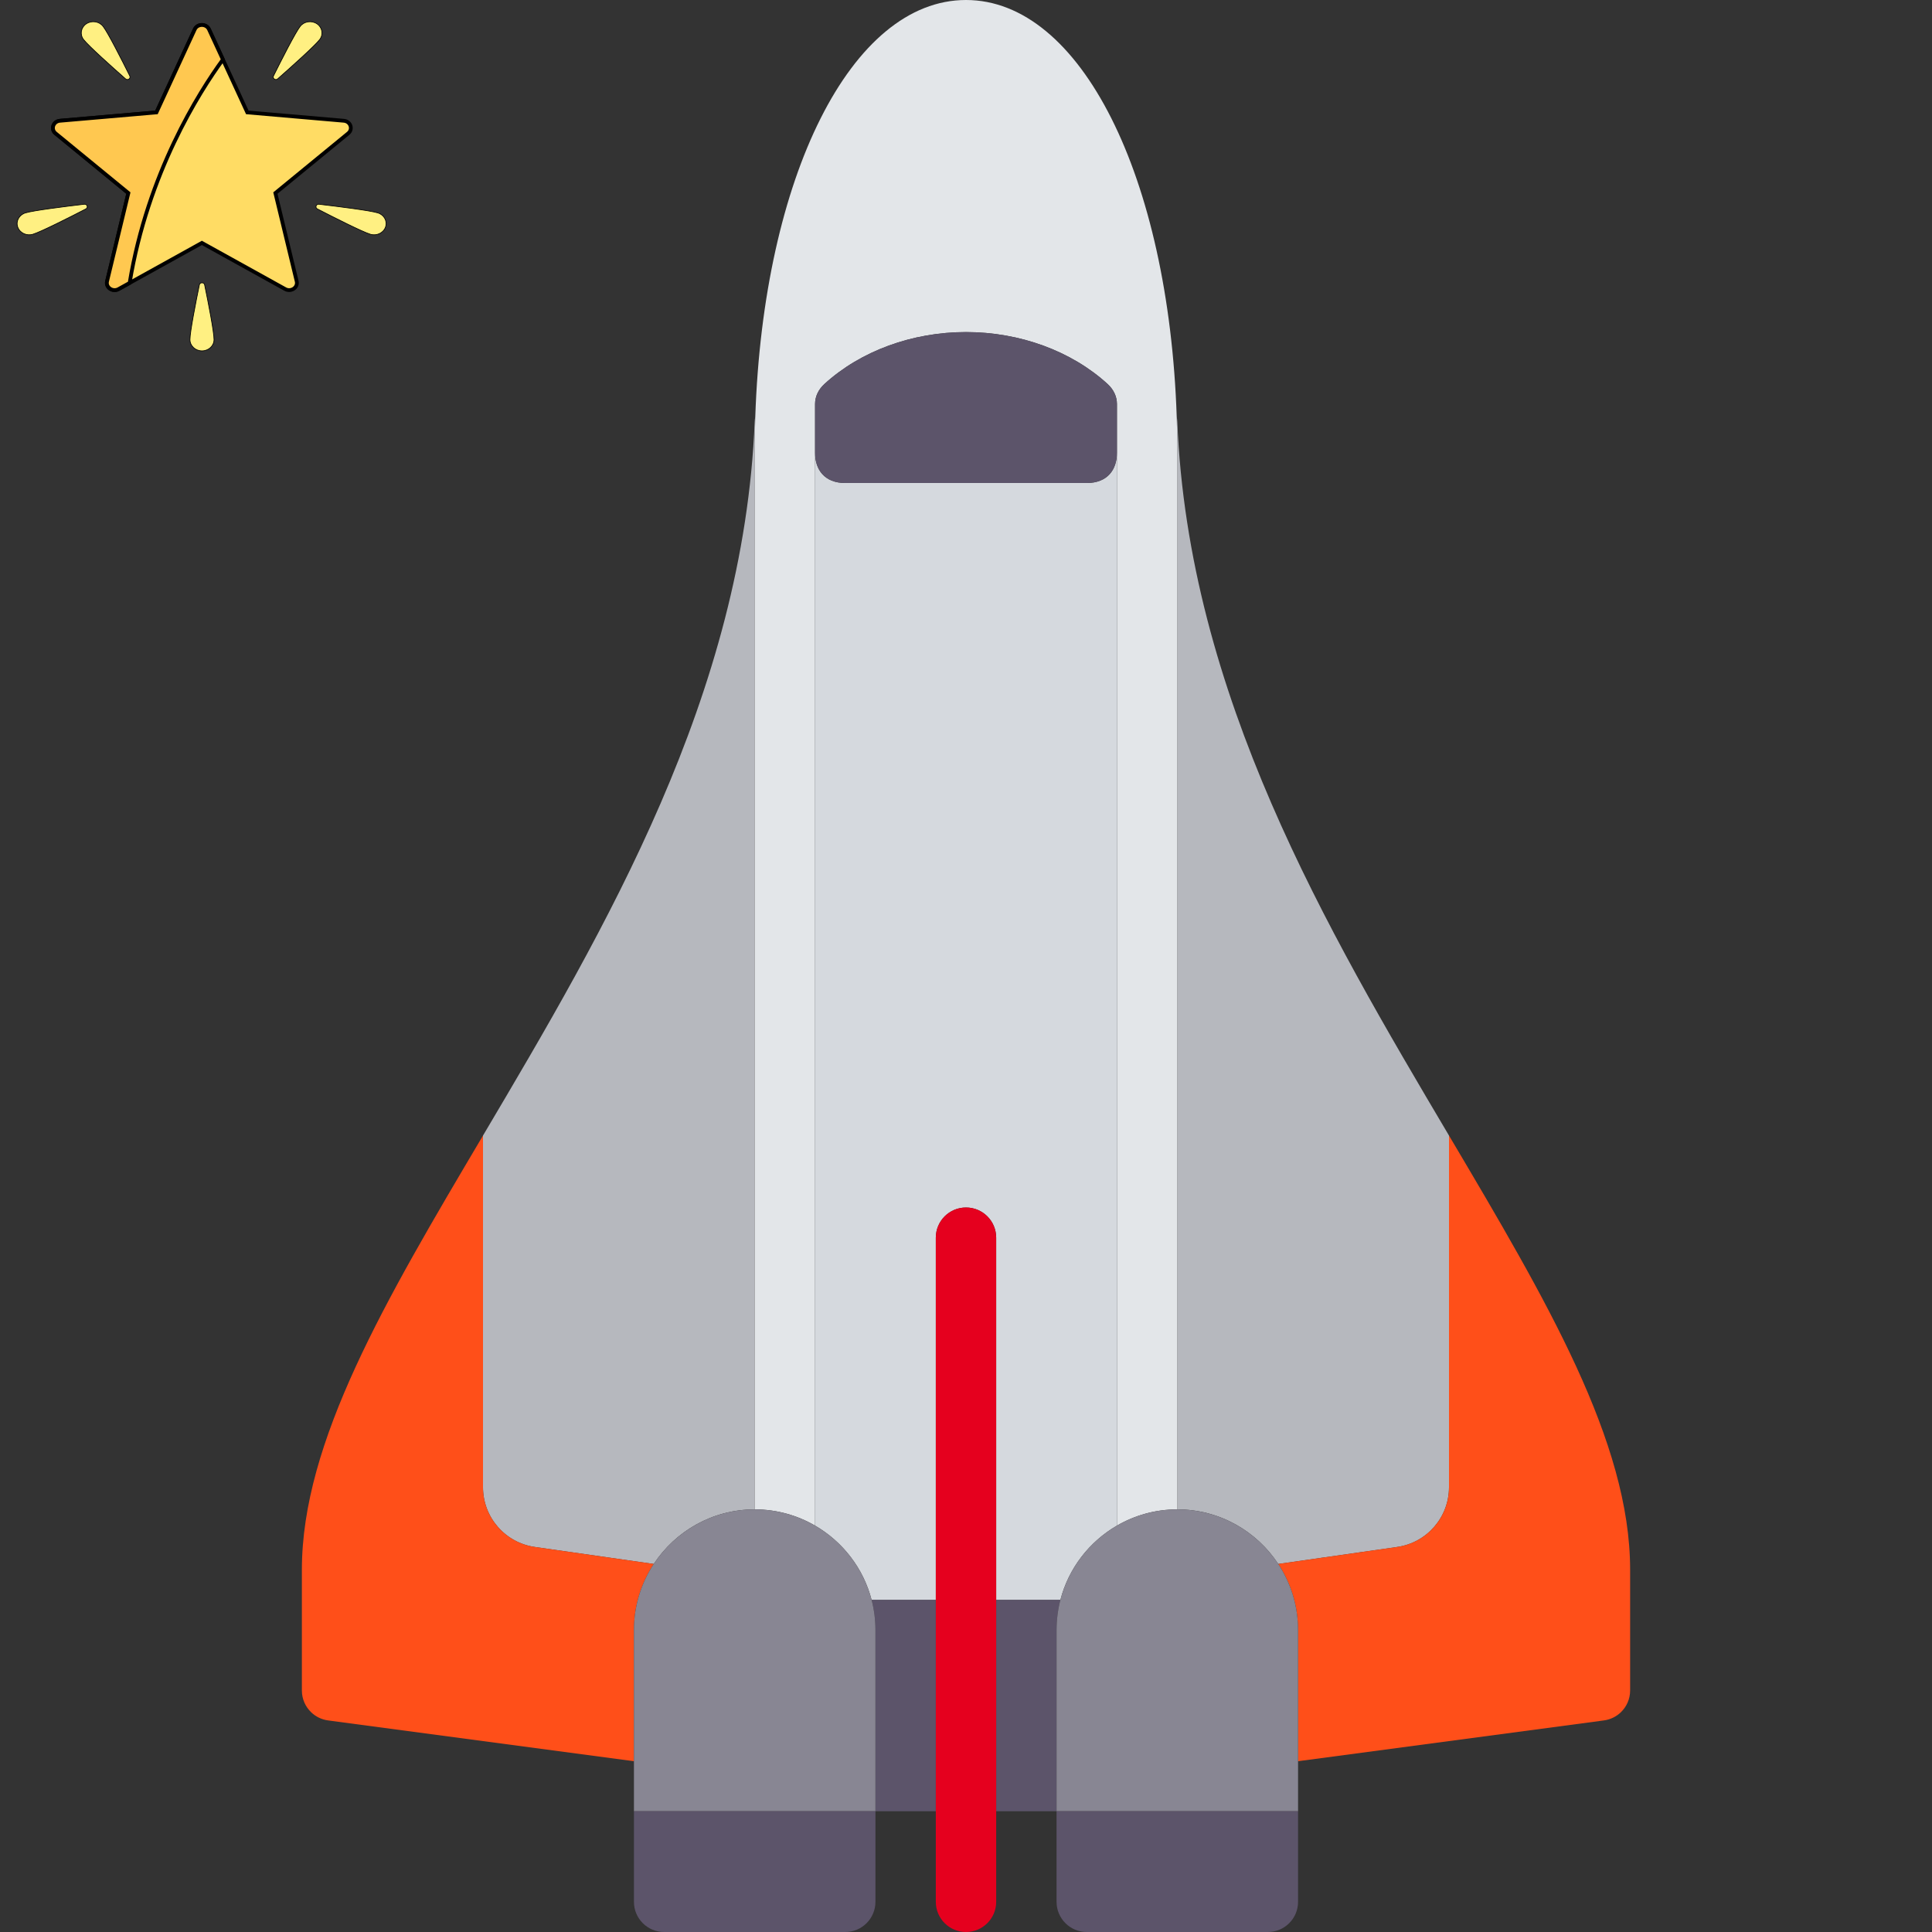 <svg width="512" height="512" xmlns="http://www.w3.org/2000/svg">

 <rect width="100%" height="100%" fill="#333333" stroke="none"/>

 <g>
  <title>background</title>
  <rect fill="none" id="canvas_background" height="279.402" width="328.402" y="-1" x="-1"/>
 </g>
 <g>
  <title>Layer 1</title>
  <g id="svg_1">
   <path id="svg_2" fill="#B6B8BE" d="m141.737,409.962l31.514,4.502c5.725,-8.703 15.573,-14.464 26.749,-14.464l0,-280c0,-3.228 0.054,-6.418 0.159,-9.567c-0.081,0.405 -0.134,0.82 -0.152,1.243c-2.931,72.392 -39.581,134.471 -72.008,189.258l0,93.189c0.001,7.962 5.856,14.712 13.738,15.839z"/>
   <path id="svg_3" fill="#B6B8BE" d="m80,448c0,2.254 0.939,4.313 2.469,5.778c-1.53,-1.465 -2.469,-3.525 -2.469,-5.782l0,0.004z"/>
   <path id="svg_4" fill="#FF4F19" d="m173.251,414.464l-31.514,-4.502c-7.882,-1.126 -13.737,-7.877 -13.737,-15.839l0,-93.189l0,0c-0.067,0.114 -0.136,0.23 -0.203,0.344c-25.649,43.335 -47.797,80.765 -47.797,114.722l0,31.997c0,2.256 0.939,4.316 2.469,5.782c1.19,1.14 2.737,1.919 4.476,2.151l81.055,10.806l0,-34.736c0,-6.471 1.936,-12.496 5.251,-17.536z"/>
   <path id="svg_5" fill="#B6B8BE" d="m432,448l0,-0.003c0,2.256 -0.939,4.316 -2.469,5.782c1.529,-1.466 2.469,-3.525 2.469,-5.779z"/>
   <path id="svg_6" fill="#B6B8BE" d="m312,400c11.176,0 21.024,5.761 26.749,14.464l31.514,-4.502c7.882,-1.126 13.737,-7.877 13.737,-15.839l0,-93.189c-32.427,-54.787 -69.076,-116.866 -72.008,-189.258c-0.017,-0.423 -0.071,-0.838 -0.152,-1.243c0.106,3.149 0.159,6.339 0.159,9.567l0,280l0.001,0z"/>
   <path id="svg_7" fill="#FF4F19" d="m384.203,301.277c-0.067,-0.114 -0.136,-0.23 -0.203,-0.344l0,0l0,93.189c0,7.962 -5.855,14.713 -13.737,15.839l-31.514,4.502c3.315,5.041 5.251,11.066 5.251,17.537l0,34.736l81.055,-10.807c1.74,-0.232 3.286,-1.012 4.476,-2.151c1.53,-1.465 2.469,-3.525 2.469,-5.782l0,-31.996c0,-33.957 -22.149,-71.387 -47.797,-114.723z"/>
   <path id="svg_8" fill="#E3E6E9" d="m200,400c5.827,0 11.29,1.572 16,4.304l0,-284.304l0,-12.965c0,-1.938 0.879,-3.809 2.471,-5.266c9.57,-8.749 23.251,-13.769 37.529,-13.769s27.959,5.02 37.529,13.77c1.592,1.457 2.471,3.328 2.471,5.266l0,12.964l0,284.304c4.71,-2.732 10.173,-4.304 16,-4.304l0,-280c0,-3.228 -0.054,-6.418 -0.159,-9.567c-2.131,-63.597 -25.426,-110.433 -55.841,-110.433s-53.71,46.836 -55.841,110.433c-0.105,3.149 -0.159,6.339 -0.159,9.567l0,280z"/>
   <path id="svg_9" fill="#D5D9DE" d="m288,128l-64,0c-5.527,0 -8,-3.582 -8,-8l0,284.304c7.323,4.247 12.821,11.306 14.988,19.696l17.012,0l0,-96c0,-4.418 3.578,-8 8,-8s8,3.582 8,8l0,96l17.012,0c2.167,-8.39 7.664,-15.449 14.988,-19.696l0,-284.304c0,4.418 -2.473,8 -8,8z"/>
   <path id="svg_10" fill="#5C546A" d="m281.012,424l-17.012,0l0,56l16,0l0,-48c0,-2.762 0.352,-5.442 1.012,-8z"/>
   <path id="svg_11" fill="#5C546A" d="m230.987,424c0.661,2.558 1.012,5.238 1.012,8l0,48l16,0l0,-56l-17.012,0z"/>
   <path id="svg_12" fill="#888693" d="m230.987,424c-2.167,-8.39 -7.664,-15.449 -14.988,-19.696c-4.71,-2.732 -10.173,-4.304 -16,-4.304c-11.176,0 -21.024,5.761 -26.749,14.464c-3.314,5.04 -5.25,11.065 -5.25,17.536l0,34.736l0,13.264l40,0l16,0l8,0l0,-48c0,-2.762 -0.352,-5.442 -1.013,-8z"/>
   <path id="svg_13" fill="#E5001E" d="m264,328c0,-4.418 -3.578,-8 -8,-8s-8,3.582 -8,8l0,96l0,56l0,24c0,4.418 3.578,8 8,8s8,-3.582 8,-8l0,-24l0,-56l0,-96z"/>
   <path id="svg_14" fill="#5C546A" d="m224,128l64,0c5.527,0 8,-3.582 8,-8l0,-12.965c0,-1.938 -0.879,-3.809 -2.471,-5.266c-9.57,-8.749 -23.252,-13.769 -37.529,-13.769s-27.959,5.02 -37.529,13.77c-1.592,1.457 -2.471,3.328 -2.471,5.266l0,12.964c0,4.418 2.472,8 8,8z"/>
   <path id="svg_15" fill="#5C546A" d="m208,480l-40,0l0,24c0,4.418 3.578,8 8,8l48,0c4.422,0 8,-3.582 8,-8l0,-24l-8,0l-16,0z"/>
   <path id="svg_16" fill="#888693" d="m344,432c0,-6.471 -1.936,-12.496 -5.251,-17.536c-5.725,-8.703 -15.573,-14.464 -26.749,-14.464c-5.827,0 -11.29,1.572 -16,4.304c-7.323,4.247 -12.821,11.306 -14.988,19.696c-0.661,2.558 -1.012,5.238 -1.012,8l0,48l8,0l16,0l40,0l0,-13.263l0,-34.737z"/>
   <path id="svg_17" fill="#5C546A" d="m288,480l-8,0l0,24c0,4.418 3.578,8 8,8l48,0c4.422,0 8,-3.582 8,-8l0,-24l-40,0l-16,0z"/>
  </g>
  <g id="svg_18"/>
  <g id="svg_19"/>
  <g id="svg_20"/>
  <g id="svg_21"/>
  <g id="svg_22"/>
  <g id="svg_23"/>
  <g id="svg_24"/>
  <g id="svg_25"/>
  <g id="svg_26"/>
  <g id="svg_27"/>
  <g id="svg_28"/>
  <g id="svg_29"/>
  <g id="svg_30"/>
  <g id="svg_31"/>
  <g id="svg_32"/>
  <g stroke="null" id="svg_60">
   <path stroke="null" id="svg_37" fill="#FFDC64" d="m91.109,32.001l-25.57,-2.214l-10.157,-22.014c-0.711,-1.541 -3.053,-1.541 -3.764,0l-10.157,22.014l-25.57,2.214c-1.79,0.155 -2.514,2.233 -1.163,3.341l19.293,15.819l-5.646,23.382c-0.395,1.637 1.499,2.922 3.045,2.065l22.081,-12.237l22.081,12.237c1.546,0.857 3.44,-0.428 3.045,-2.065l-5.646,-23.382l19.293,-15.819c1.351,-1.108 0.627,-3.186 -1.163,-3.341z"/>
   <g stroke="null" transform="matrix(0.191,0,0,0.178,-13.373,-4.106) " id="svg_38">
    <path stroke="null" id="svg_39" fill="#FFF082" d="m213.051,62.318c6.818,9.47 26.062,50.14 37.064,73.842c1.73,3.726 -2.945,7.092 -5.93,4.269c-18.987,-17.952 -51.452,-49.104 -58.27,-58.575c-5.395,-7.493 -3.694,-17.941 3.8,-23.336c7.493,-5.395 17.941,-3.693 23.336,3.8z"/>
    <path stroke="null" id="svg_40" fill="#FFF082" d="m486.495,62.318c-6.818,9.47 -26.062,50.14 -37.064,73.842c-1.73,3.726 2.945,7.092 5.93,4.269c18.987,-17.952 51.451,-49.105 58.27,-58.575c5.395,-7.493 3.694,-17.941 -3.8,-23.336c-7.493,-5.395 -17.941,-3.693 -23.336,3.8z"/>
    <path stroke="null" id="svg_41" fill="#FFF082" d="m594.234,340.024c-11.094,-3.618 -55.689,-9.595 -81.612,-12.875c-4.075,-0.516 -5.861,4.961 -2.266,6.947c22.873,12.635 62.416,34.099 73.51,37.717c8.778,2.863 18.215,-1.932 21.078,-10.711c2.863,-8.779 -1.932,-18.215 -10.71,-21.078z"/>
    <path stroke="null" id="svg_42" fill="#FFF082" d="m105.312,340.024c11.094,-3.618 55.689,-9.595 81.612,-12.875c4.075,-0.516 5.861,4.961 2.266,6.947c-22.873,12.635 -62.416,34.099 -73.51,37.717c-8.778,2.863 -18.215,-1.932 -21.078,-10.711s1.932,-18.215 10.71,-21.078z"/>
    <path stroke="null" id="svg_43" fill="#FFF082" d="m333.567,528.705c0,-11.669 8.145,-55.919 13.065,-81.582c0.773,-4.034 6.534,-4.034 7.307,0c4.92,25.663 13.065,69.913 13.065,81.582c0,9.233 -7.485,16.718 -16.718,16.718c-9.234,0.001 -16.719,-7.485 -16.719,-16.718z"/>
   </g>
   <path stroke="null" id="svg_44" fill="#FFC850" d="m59.075,15.778l-3.694,-8.005c-0.711,-1.541 -3.053,-1.541 -3.764,0l-10.157,22.014l-25.57,2.214c-1.79,0.155 -2.514,2.233 -1.163,3.341l19.293,15.819l-5.646,23.382c-0.395,1.637 1.499,2.922 3.045,2.065l2.939,-1.629c4.818,-29.109 18.362,-50.477 24.717,-59.201z"/>
   <g stroke="null" transform="matrix(0.191,0,0,0.178,-13.373,-4.106) " id="svg_45"/>
   <g stroke="null" transform="matrix(0.191,0,0,0.178,-13.373,-4.106) " id="svg_46"/>
   <g stroke="null" transform="matrix(0.191,0,0,0.178,-13.373,-4.106) " id="svg_47"/>
   <g stroke="null" transform="matrix(0.191,0,0,0.178,-13.373,-4.106) " id="svg_48"/>
   <g stroke="null" transform="matrix(0.191,0,0,0.178,-13.373,-4.106) " id="svg_49"/>
   <g stroke="null" transform="matrix(0.191,0,0,0.178,-13.373,-4.106) " id="svg_50"/>
   <g stroke="null" transform="matrix(0.191,0,0,0.178,-13.373,-4.106) " id="svg_51"/>
   <g stroke="null" transform="matrix(0.191,0,0,0.178,-13.373,-4.106) " id="svg_52"/>
   <g stroke="null" transform="matrix(0.191,0,0,0.178,-13.373,-4.106) " id="svg_53"/>
   <g stroke="null" transform="matrix(0.191,0,0,0.178,-13.373,-4.106) " id="svg_54"/>
   <g stroke="null" transform="matrix(0.191,0,0,0.178,-13.373,-4.106) " id="svg_55"/>
   <g stroke="null" transform="matrix(0.191,0,0,0.178,-13.373,-4.106) " id="svg_56"/>
   <g stroke="null" transform="matrix(0.191,0,0,0.178,-13.373,-4.106) " id="svg_57"/>
   <g stroke="null" transform="matrix(0.191,0,0,0.178,-13.373,-4.106) " id="svg_58"/>
   <g stroke="null" transform="matrix(0.191,0,0,0.178,-13.373,-4.106) " id="svg_59"/>
  </g>
 </g>
</svg>